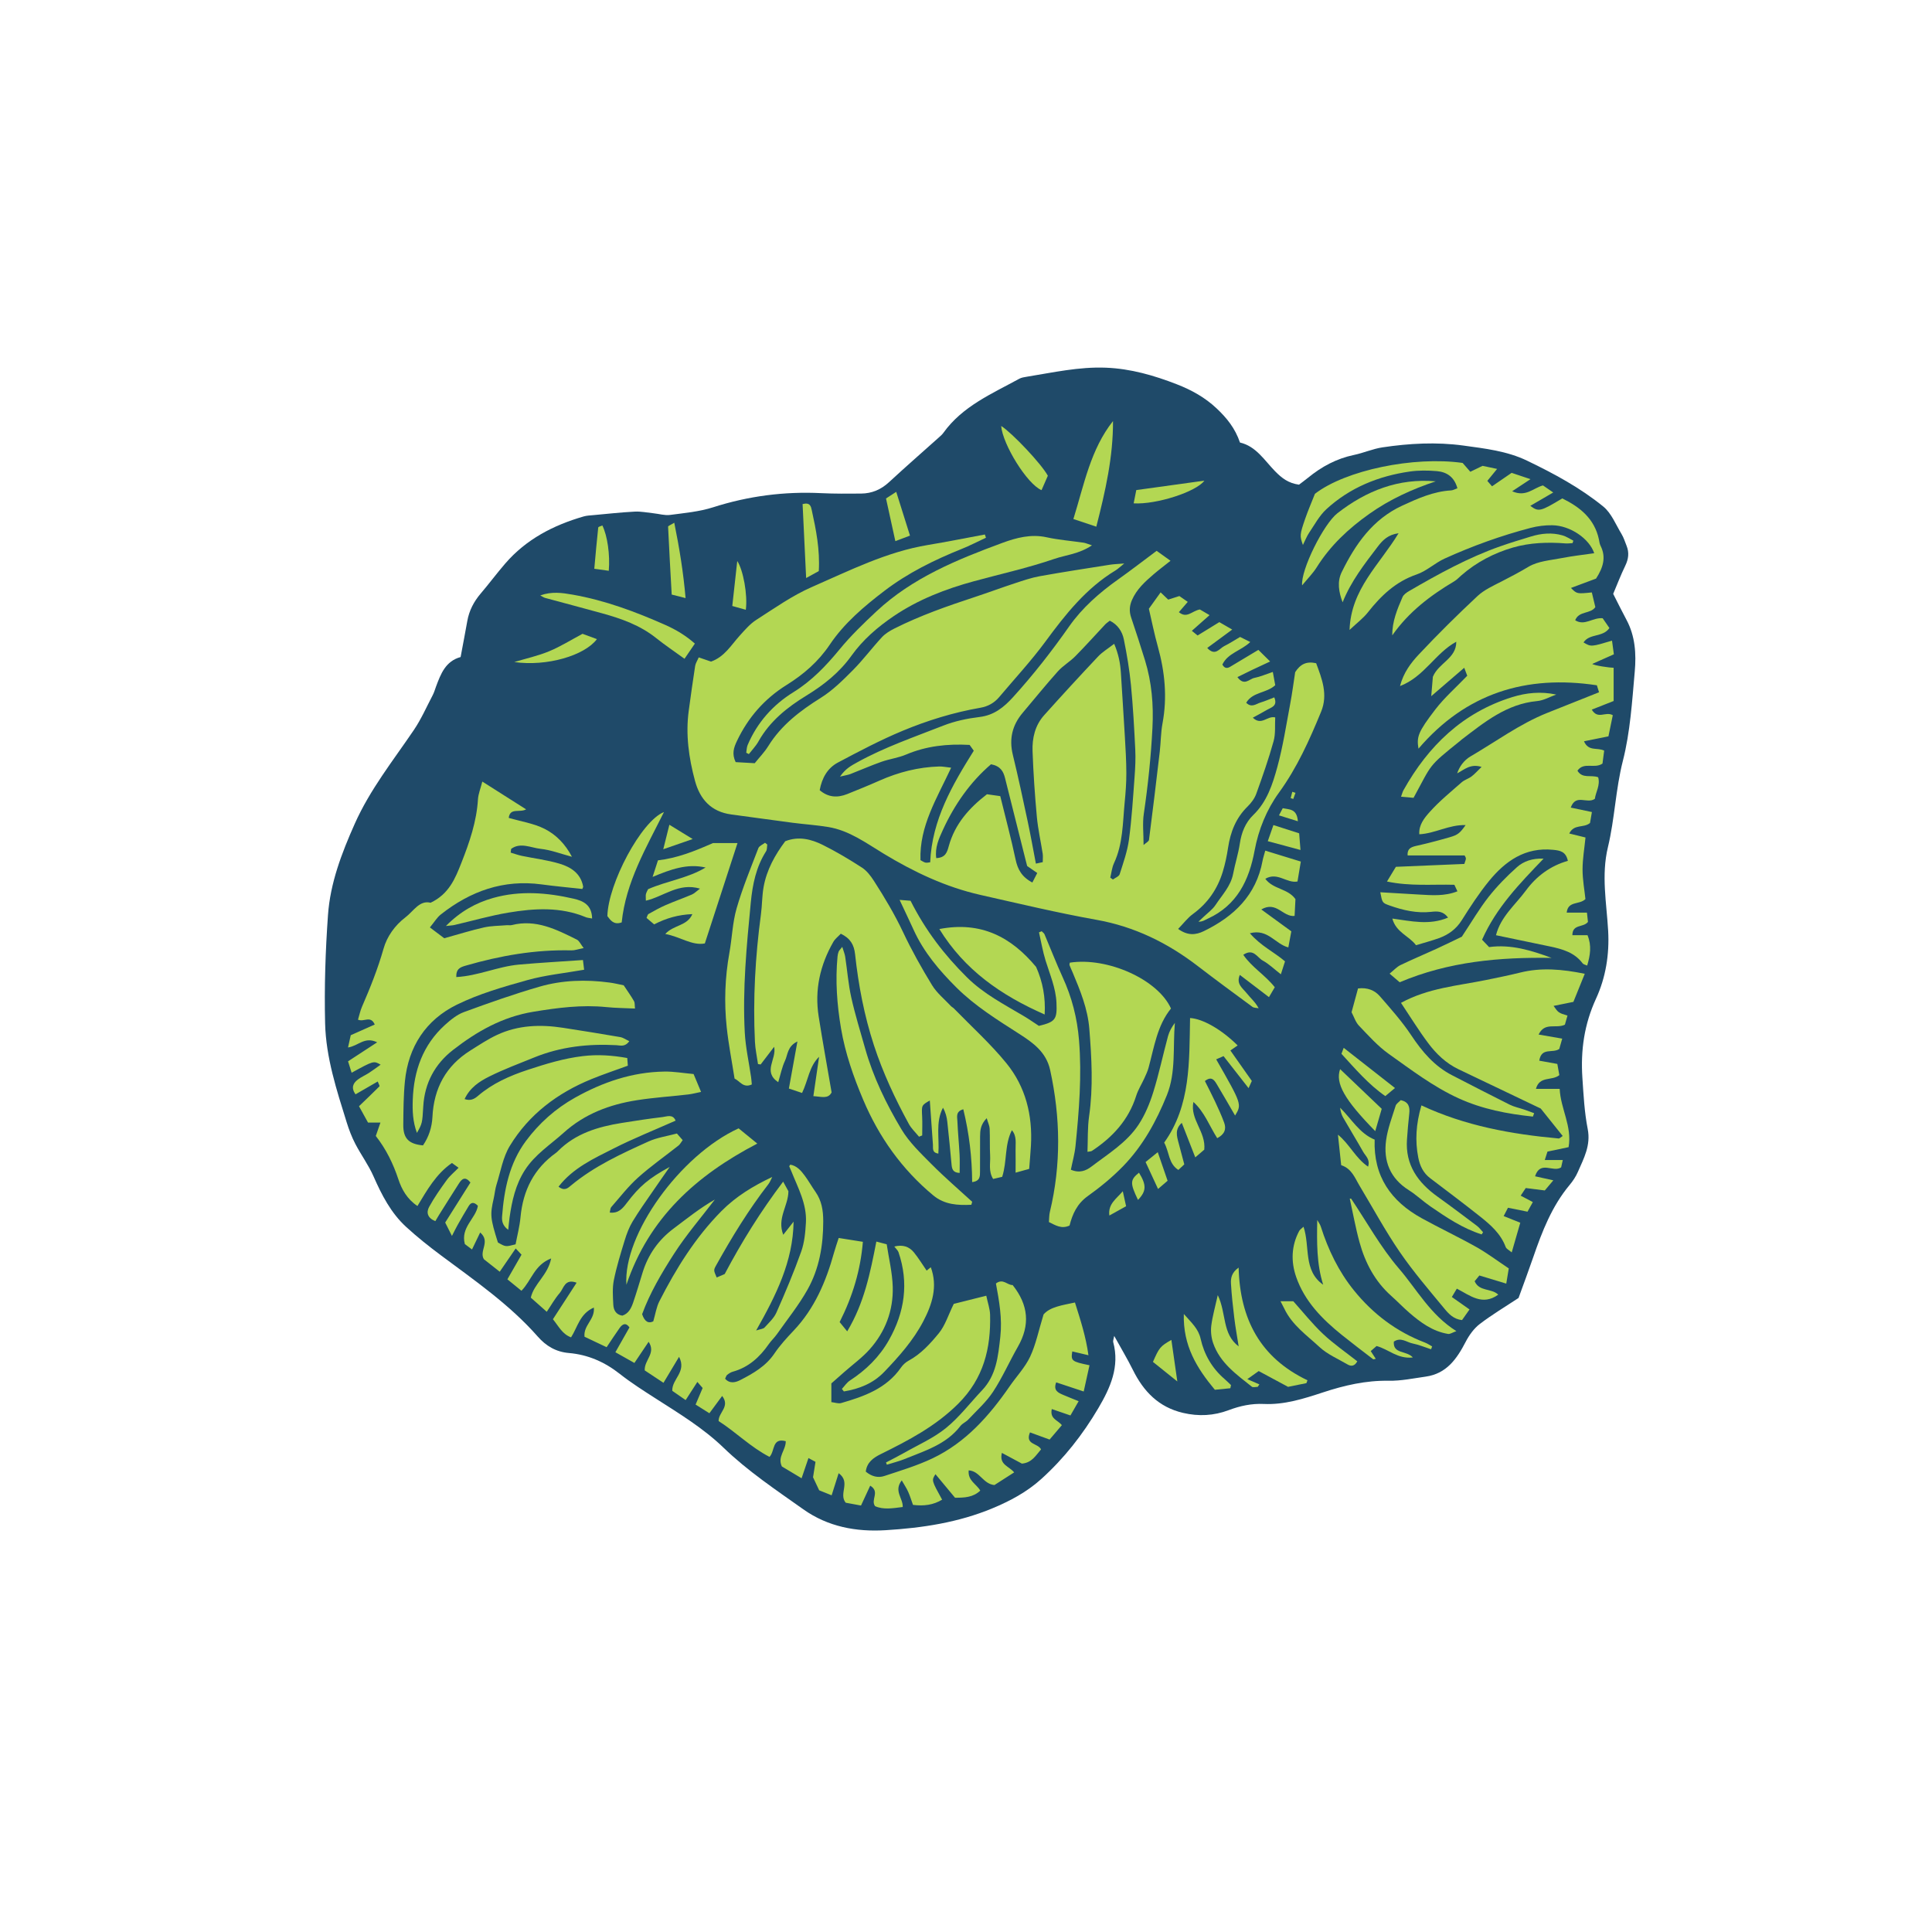 <svg version="1.1" id="svg" xmlns="http://www.w3.org/2000/svg" xmlns:xlink="http://www.w3.org/1999/xlink" x="0px" y="0px"
	 width="200px" height="200px" viewBox="0 0 200 200" enable-background="new 0 0 200 200" xml:space="preserve">
<path class="stroke" fill="#1f4a69"  d="M168.379,64.176c-0.44-0.822-0.852-1.659-1.382-2.698c0.38-0.896,0.772-1.927,1.251-2.915
	c0.335-0.691,0.419-1.354,0.136-2.061c-0.166-0.413-0.297-0.85-0.526-1.226c-0.593-0.976-1.044-2.152-1.887-2.839
	c-2.388-1.946-5.107-3.41-7.886-4.747c-2.084-1.003-4.348-1.257-6.594-1.566c-2.798-0.383-5.597-0.228-8.375,0.186
	c-1.004,0.149-1.964,0.581-2.965,0.789c-1.794,0.374-3.339,1.208-4.74,2.354c-0.34,0.277-0.696,0.533-0.941,0.72
	c-1.104-0.154-1.78-0.682-2.47-1.385c-1.105-1.128-1.968-2.593-3.639-2.978c-0.497-1.472-1.372-2.552-2.433-3.547
	c-1.199-1.126-2.582-1.888-4.082-2.473c-2.371-0.924-4.788-1.625-7.366-1.727c-2.79-0.11-5.482,0.501-8.202,0.938
	c-0.262,0.042-0.542,0.086-0.77,0.21c-2.84,1.556-5.875,2.838-7.854,5.602c-0.128,0.179-0.303,0.328-0.469,0.476
	c-1.718,1.539-3.457,3.054-5.148,4.62c-0.833,0.771-1.78,1.176-2.894,1.185c-1.375,0.011-2.754,0.024-4.127-0.043
	c-3.82-0.188-7.532,0.293-11.187,1.461c-1.429,0.457-2.967,0.596-4.467,0.793c-0.551,0.072-1.135-0.111-1.704-0.17
	c-0.648-0.067-1.301-0.206-1.945-0.173c-1.419,0.073-2.834,0.23-4.25,0.36c-0.352,0.032-0.713,0.045-1.049,0.142
	c-3.135,0.907-5.949,2.364-8.116,4.877c-0.872,1.01-1.669,2.084-2.535,3.1c-0.712,0.836-1.196,1.762-1.388,2.846
	c-0.208,1.173-0.436,2.344-0.693,3.73c-1.561,0.427-2.052,1.74-2.544,3.054c-0.109,0.292-0.192,0.599-0.335,0.873
	c-0.64,1.22-1.197,2.499-1.966,3.633c-2.146,3.167-4.537,6.157-6.115,9.703c-1.354,3.04-2.534,6.126-2.769,9.44
	c-0.265,3.728-0.389,7.48-0.298,11.215c0.085,3.53,1.191,6.905,2.237,10.26c0.236,0.758,0.524,1.512,0.889,2.216
	c0.592,1.14,1.368,2.19,1.883,3.359c0.852,1.937,1.806,3.794,3.375,5.235c1.148,1.053,2.374,2.029,3.624,2.96
	c3.501,2.609,7.101,5.092,10.014,8.405c0.839,0.954,1.863,1.579,3.22,1.694c1.947,0.165,3.686,0.919,5.244,2.146
	c1.188,0.935,2.472,1.753,3.747,2.569c2.44,1.561,4.921,3.069,7.018,5.092c2.517,2.43,5.412,4.358,8.247,6.369
	c2.559,1.815,5.476,2.351,8.518,2.166c3.793-0.23,7.545-0.796,11.084-2.274c1.807-0.754,3.523-1.664,5.014-3.006
	c2.378-2.143,4.318-4.619,5.932-7.357c1.236-2.099,2.227-4.285,1.538-6.835c-0.036-0.134,0.044-0.3,0.103-0.64
	c0.714,1.292,1.37,2.383,1.935,3.521c1.104,2.227,2.663,3.854,5.188,4.447c1.623,0.381,3.188,0.296,4.721-0.281
	c1.185-0.445,2.364-0.702,3.646-0.643c2.126,0.098,4.131-0.543,6.12-1.197c2.211-0.728,4.441-1.247,6.805-1.205
	c1.275,0.022,2.559-0.25,3.833-0.429c2.153-0.301,3.222-1.838,4.136-3.601c0.356-0.685,0.848-1.377,1.451-1.84
	c1.265-0.97,2.646-1.79,4.022-2.701c0.505-1.394,1.036-2.809,1.527-4.236c0.916-2.659,1.925-5.264,3.76-7.463
	c0.341-0.407,0.646-0.869,0.857-1.354c0.616-1.407,1.349-2.745,1.017-4.436c-0.342-1.739-0.433-3.533-0.552-5.307
	c-0.19-2.837,0.192-5.538,1.414-8.194c0.999-2.171,1.393-4.559,1.253-7.033c-0.163-2.872-0.726-5.729-0.023-8.646
	c0.706-2.931,0.792-5.97,1.547-8.933c0.764-2.995,0.955-6.15,1.231-9.25C169.391,67.706,169.281,65.86,168.379,64.176z"/>
<path fill-rule="evenodd" clip-rule="evenodd" fill="#b3d753" class="fill" d="M130.57,94.147c1.132,0.824,2.088,1.521,3.107,2.264
	c-0.104,0.562-0.204,1.105-0.309,1.664c-1.376-0.355-2.114-1.961-3.98-1.465c1.124,1.308,2.473,1.919,3.637,2.909
	c-0.116,0.363-0.245,0.765-0.43,1.34c-0.703-0.545-1.243-1.08-1.884-1.427c-0.562-0.304-0.951-1.304-2.007-0.592
	c0.897,1.309,2.251,2.08,3.261,3.357c-0.158,0.271-0.344,0.587-0.602,1.026c-1.046-0.798-1.988-1.517-3.017-2.301
	c-0.405,0.949,0.298,1.377,0.689,1.869c0.401,0.507,0.909,0.929,1.261,1.584c-0.219-0.046-0.484-0.028-0.648-0.148
	c-1.902-1.399-3.806-2.8-5.679-4.238c-3.123-2.397-6.534-4.069-10.462-4.771c-4.028-0.72-8.017-1.675-12.011-2.576
	c-3.593-0.811-6.88-2.37-10.017-4.269c-1.824-1.104-3.562-2.4-5.734-2.76c-1.225-0.203-2.469-0.282-3.701-0.442
	c-2.116-0.276-4.229-0.578-6.345-0.859c-2.077-0.277-3.24-1.568-3.755-3.484c-0.642-2.382-0.982-4.806-0.643-7.28
	c0.211-1.537,0.421-3.073,0.66-4.605c0.046-0.288,0.228-0.555,0.371-0.89c0.481,0.164,0.893,0.304,1.275,0.435
	c1.393-0.493,2.072-1.697,2.961-2.679c0.533-0.588,1.068-1.222,1.726-1.642c1.875-1.201,3.722-2.514,5.747-3.398
	c3.909-1.705,7.749-3.649,12.03-4.355c1.967-0.324,3.921-0.72,5.882-1.083c0.038,0.111,0.076,0.223,0.114,0.333
	c-0.844,0.393-1.673,0.824-2.534,1.17c-2.822,1.134-5.543,2.476-7.963,4.32c-2.118,1.616-4.178,3.354-5.678,5.589
	c-1.177,1.752-2.708,3.07-4.457,4.161c-2.301,1.434-3.994,3.374-5.15,5.81c-0.314,0.663-0.549,1.316-0.129,2.181
	c0.584,0.033,1.23,0.07,1.973,0.112c0.475-0.593,1.008-1.136,1.399-1.767c1.353-2.182,3.3-3.66,5.442-5.001
	c1.228-0.768,2.294-1.829,3.324-2.866c1.064-1.072,1.973-2.297,3-3.407c0.353-0.38,0.833-0.669,1.302-0.905
	c2.67-1.344,5.485-2.325,8.317-3.258c1.395-0.459,2.771-0.972,4.166-1.43c0.844-0.277,1.692-0.569,2.562-0.726
	c2.412-0.434,4.836-0.803,7.258-1.187c0.387-0.062,0.784-0.07,1.487-0.129c-0.454,0.363-0.659,0.568-0.899,0.714
	c-3.047,1.841-5.188,4.55-7.262,7.368c-1.475,2.005-3.182,3.842-4.789,5.75c-0.508,0.602-1.159,0.966-1.935,1.101
	c-2.778,0.483-5.468,1.309-8.056,2.386c-2.293,0.954-4.503,2.121-6.701,3.287c-1.065,0.564-1.654,1.576-1.889,2.861
	c0.878,0.754,1.834,0.81,2.853,0.402c1.114-0.446,2.228-0.899,3.324-1.386c1.977-0.877,4.032-1.405,6.196-1.468
	c0.344-0.01,0.69,0.068,1.235,0.126c-1.458,3.14-3.301,6.04-3.174,9.57c0.204,0.106,0.352,0.222,0.515,0.255
	c0.158,0.033,0.333-0.019,0.49-0.033c0.184-4.403,2.295-8.006,4.512-11.55c-0.188-0.264-0.313-0.439-0.43-0.601
	c-2.295-0.125-4.476,0.108-6.578,0.999c-0.811,0.343-1.717,0.455-2.552,0.75c-1.084,0.383-2.139,0.85-3.212,1.266
	c-0.238,0.092-0.499,0.126-1.076,0.267c0.566-0.824,1.16-1.133,1.743-1.457c2.851-1.586,5.935-2.637,8.954-3.825
	c1.188-0.467,2.483-0.737,3.755-0.891c1.504-0.181,2.515-1.012,3.463-2.055c2.101-2.312,4.013-4.763,5.808-7.322
	c1.358-1.936,3.145-3.498,5.083-4.873c1.3-0.923,2.562-1.9,3.971-2.95c0.376,0.27,0.821,0.589,1.437,1.03
	c-0.688,0.548-1.244,0.963-1.769,1.415c-0.878,0.756-1.729,1.526-2.214,2.63c-0.268,0.613-0.307,1.182-0.098,1.81
	c0.498,1.478,0.983,2.96,1.441,4.451c0.699,2.28,0.893,4.6,0.77,6.993c-0.153,2.988-0.461,5.948-0.897,8.904
	c-0.146,0.992-0.022,2.023-0.022,3.222c0.26-0.24,0.542-0.372,0.562-0.538c0.392-3.042,0.759-6.086,1.114-9.131
	c0.112-0.973,0.104-1.965,0.284-2.923c0.503-2.694,0.248-5.32-0.48-7.937c-0.369-1.319-0.636-2.666-0.932-3.931
	c0.465-0.648,0.818-1.141,1.217-1.696c0.315,0.302,0.527,0.504,0.785,0.751c0.359-0.115,0.725-0.231,1.154-0.369
	c0.253,0.175,0.534,0.37,0.871,0.603c-0.322,0.374-0.594,0.689-0.92,1.065c0.838,0.699,1.358-0.139,2.175-0.28
	c0.22,0.129,0.576,0.339,1.001,0.589c-0.668,0.591-1.219,1.078-1.834,1.622c0.269,0.218,0.428,0.347,0.596,0.483
	c0.767-0.471,1.48-0.91,2.248-1.383c0.411,0.237,0.783,0.453,1.335,0.771c-0.923,0.681-1.722,1.269-2.585,1.904
	c0.825,0.894,1.26,0.055,1.757-0.192c0.554-0.275,1.074-0.616,1.644-0.948c0.345,0.171,0.649,0.323,1.053,0.524
	c-0.948,0.91-2.333,1.145-2.891,2.342c0.349,0.571,0.691,0.295,1.032,0.089c0.868-0.521,1.737-1.042,2.698-1.617
	c0.42,0.414,0.738,0.729,1.216,1.201c-0.755,0.353-1.305,0.605-1.851,0.866c-0.492,0.235-0.979,0.48-1.534,0.752
	c0.71,0.972,1.234,0.185,1.749,0.084c0.598-0.117,1.17-0.37,1.916-0.618c0.098,0.538,0.18,0.986,0.25,1.374
	c-0.931,0.845-2.33,0.68-3.006,1.814c0.563,0.563,1.035,0.109,1.496-0.028c0.461-0.137,0.904-0.335,1.41-0.528
	c0.381,0.914-0.317,1.032-0.76,1.295c-0.441,0.262-0.897,0.499-1.461,0.809c0.908,0.871,1.495-0.235,2.318-0.029
	c-0.046,0.808,0.051,1.679-0.168,2.462c-0.512,1.841-1.146,3.651-1.796,5.45c-0.175,0.485-0.524,0.947-0.897,1.313
	c-1.209,1.182-1.773,2.635-2.02,4.268c-0.125,0.834-0.301,1.67-0.546,2.477c-0.546,1.791-1.556,3.261-3.091,4.38
	c-0.551,0.401-0.976,0.974-1.532,1.545c0.987,0.716,1.823,0.634,2.649,0.234c3.119-1.515,5.432-3.713,6.091-7.29
	c0.055-0.298,0.155-0.587,0.279-1.048c1.245,0.383,2.411,0.741,3.681,1.131c-0.124,0.743-0.23,1.385-0.344,2.064
	c-1.123,0.214-2.063-1.022-3.333-0.279c0.835,1.112,2.323,0.981,3.122,2.104c-0.024,0.483-0.055,1.095-0.088,1.739
	C132.806,94.955,132.142,93.233,130.57,94.147z M115.34,66.646c0.45,1.072,0.631,2.01,0.692,2.982
	c0.135,2.178,0.281,4.356,0.408,6.535c0.074,1.284,0.155,2.57,0.159,3.856c0.003,1.022-0.075,2.047-0.175,3.066
	c-0.205,2.117-0.17,4.275-1.105,6.273c-0.213,0.457-0.26,0.994-0.383,1.493c0.091,0.065,0.183,0.131,0.273,0.197
	c0.24-0.181,0.625-0.316,0.699-0.55c0.375-1.183,0.801-2.374,0.964-3.594c0.289-2.16,0.419-4.342,0.581-6.517
	c0.07-0.93,0.115-1.869,0.069-2.798c-0.11-2.222-0.229-4.445-0.445-6.658c-0.153-1.587-0.419-3.168-0.735-4.732
	c-0.166-0.825-0.633-1.538-1.457-1.946c-0.205,0.166-0.356,0.261-0.475,0.387c-1.032,1.099-2.036,2.224-3.095,3.295
	c-0.56,0.566-1.279,0.979-1.808,1.568c-1.248,1.392-2.421,2.851-3.63,4.277c-1.085,1.279-1.433,2.704-1.03,4.356
	c0.557,2.288,1.048,4.592,1.539,6.895c0.305,1.426,0.558,2.863,0.849,4.372c0.241-0.052,0.473-0.103,0.71-0.154
	c0-0.35,0.033-0.617-0.006-0.874c-0.197-1.272-0.487-2.535-0.605-3.814c-0.207-2.259-0.363-4.526-0.444-6.793
	c-0.049-1.35,0.254-2.673,1.19-3.718c1.838-2.053,3.704-4.081,5.593-6.087C114.116,67.492,114.693,67.149,115.34,66.646z
	 M103.547,82.415c0.552,2.25,1.128,4.394,1.587,6.562c0.219,1.028,0.64,1.804,1.736,2.381c0.182-0.353,0.337-0.654,0.507-0.985
	c-0.446-0.308-0.76-0.524-1.045-0.722c-0.061-0.234-0.106-0.405-0.149-0.577c-0.715-2.842-1.432-5.684-2.141-8.527
	c-0.172-0.69-0.473-1.245-1.451-1.431c-2.142,1.83-3.781,4.173-4.988,6.806c-0.395,0.859-0.839,1.818-0.682,2.91
	c0.98-0.045,1.127-0.634,1.299-1.253c0.634-2.29,2.118-3.948,3.949-5.358C102.623,82.284,103.015,82.339,103.547,82.415z"/>
<path fill-rule="evenodd" clip-rule="evenodd" fill="#b3d753" class="fill" d="M86.062,143.209c0,0.733,0,1.259,0,1.938
	c0.374,0.042,0.728,0.18,1.017,0.096c2.376-0.687,4.684-1.5,6.19-3.671c0.196-0.284,0.48-0.548,0.784-0.712
	c1.283-0.693,2.249-1.765,3.138-2.849c0.652-0.797,0.97-1.869,1.543-3.035c0.919-0.23,2.062-0.518,3.365-0.845
	c0.16,0.764,0.377,1.359,0.394,1.958c0.091,3.49-0.665,6.6-3.296,9.223c-2.342,2.334-5.141,3.795-8.017,5.214
	c-0.786,0.388-1.441,0.859-1.556,1.815c0.605,0.508,1.271,0.669,1.921,0.454c1.686-0.559,3.404-1.073,5.001-1.834
	c3.424-1.634,5.859-4.392,7.978-7.459c0.706-1.023,1.597-1.955,2.116-3.062c0.596-1.269,0.873-2.687,1.389-4.371
	c0.68-0.787,1.939-0.954,3.25-1.235c0.578,1.836,1.134,3.537,1.396,5.459c-0.67-0.158-1.17-0.276-1.674-0.395
	c-0.154,0.981-0.068,1.051,1.783,1.432c-0.188,0.849-0.373,1.695-0.599,2.716c-1.013-0.336-1.905-0.632-2.849-0.945
	c-0.33,0.862,0.229,1.083,0.759,1.311c0.481,0.206,0.969,0.396,1.565,0.638c-0.303,0.526-0.559,0.972-0.849,1.477
	c-0.681-0.233-1.271-0.437-1.93-0.663c-0.22,1.023,0.604,1.126,1.044,1.664c-0.402,0.473-0.822,0.966-1.271,1.494
	c-0.709-0.259-1.358-0.496-2.031-0.741c-0.538,1.296,0.831,1.097,1.145,1.759c-0.536,0.611-0.938,1.385-1.982,1.472
	c-0.626-0.335-1.301-0.697-2.073-1.111c-0.3,1.238,0.716,1.352,1.273,2.019c-0.731,0.469-1.443,0.926-2.044,1.312
	c-1.185-0.114-1.525-1.465-2.665-1.518c-0.098,1.079,0.788,1.382,1.2,2.093c-0.736,0.699-1.629,0.741-2.614,0.737
	c-0.663-0.798-1.333-1.604-2.024-2.436c-0.413,0.638-0.413,0.638,0.688,2.637c-0.908,0.549-1.875,0.68-3.015,0.539
	c-0.165-0.454-0.304-0.916-0.499-1.354c-0.162-0.365-0.39-0.701-0.664-1.181c-0.862,1.103,0.149,1.849,0.1,2.756
	c-1.01,0.124-1.988,0.305-2.863-0.088c-0.492-0.677,0.554-1.474-0.502-2.121c-0.316,0.682-0.601,1.295-0.953,2.057
	c-0.529-0.098-1.113-0.206-1.584-0.293c-0.763-0.939,0.567-2.115-0.731-3.056c-0.261,0.822-0.478,1.504-0.726,2.29
	c-0.436-0.175-0.868-0.348-1.289-0.518c-0.22-0.465-0.422-0.896-0.636-1.349c0.081-0.506,0.164-1.029,0.255-1.597
	c-0.221-0.119-0.398-0.215-0.728-0.393c-0.237,0.698-0.444,1.307-0.712,2.093c-0.729-0.436-1.426-0.854-2.042-1.223
	c-0.483-1.006,0.42-1.682,0.401-2.615c-1.447-0.39-1.103,1.04-1.68,1.624c-1.945-1-3.479-2.565-5.27-3.71
	c-0.018-0.898,1.221-1.493,0.369-2.598c-0.468,0.634-0.872,1.182-1.322,1.791c-0.498-0.312-0.94-0.591-1.429-0.898
	c0.235-0.555,0.44-1.033,0.73-1.716c-0.128-0.147-0.287-0.331-0.546-0.629c-0.5,0.775-0.826,1.281-1.213,1.882
	c-0.521-0.36-0.982-0.68-1.385-0.96c-0.046-1.236,1.517-1.948,0.703-3.52c-0.578,0.963-1.055,1.757-1.613,2.691
	c-0.728-0.481-1.373-0.909-1.942-1.286c-0.058-1.086,1.193-1.763,0.405-2.962c-0.473,0.704-0.945,1.407-1.473,2.192
	c-0.68-0.383-1.281-0.723-1.969-1.11c0.522-0.921,0.979-1.726,1.457-2.57c-0.366-0.523-0.712-0.373-1.019,0.061
	c-0.435,0.614-0.844,1.245-1.345,1.989c-0.82-0.388-1.596-0.756-2.29-1.086c-0.12-1.206,1.095-1.77,0.967-3.018
	c-1.456,0.639-1.673,2.015-2.358,3.084c-0.905-0.333-1.264-1.118-1.877-1.877c0.797-1.229,1.602-2.469,2.451-3.779
	c-1.232-0.463-1.332,0.593-1.75,1.069c-0.492,0.561-0.86,1.231-1.34,1.939c-0.588-0.521-1.105-0.98-1.65-1.463
	c0.322-1.449,1.763-2.309,2.106-4.06c-1.753,0.683-2.021,2.27-3.076,3.349c-0.448-0.365-0.907-0.739-1.455-1.186
	c0.503-0.878,0.962-1.677,1.463-2.552c-0.152-0.163-0.317-0.338-0.604-0.644c-0.582,0.849-1.098,1.601-1.652,2.41
	c-0.598-0.472-1.149-0.908-1.64-1.294c-0.528-0.865,0.722-1.818-0.384-2.768c-0.302,0.627-0.553,1.149-0.846,1.758
	c-0.333-0.25-0.601-0.452-0.741-0.558c-0.466-1.737,1.136-2.638,1.35-3.96c-0.43-0.449-0.726-0.349-0.953,0.022
	c-0.396,0.646-0.772,1.304-1.146,1.962c-0.171,0.299-0.318,0.611-0.587,1.134c-0.274-0.543-0.458-0.908-0.699-1.386
	c0.875-1.386,1.744-2.766,2.614-4.147c-0.548-0.677-0.892-0.368-1.188,0.094c-0.698,1.087-1.383,2.183-2.071,3.276
	c-0.115,0.183-0.222,0.372-0.375,0.63c-0.787-0.308-0.971-0.878-0.638-1.483c0.53-0.963,1.167-1.872,1.813-2.763
	c0.326-0.449,0.773-0.811,1.23-1.279c-0.322-0.232-0.488-0.352-0.687-0.494c-1.655,1.142-2.579,2.819-3.571,4.454
	c-1.08-0.723-1.631-1.735-1.972-2.762c-0.542-1.63-1.272-3.129-2.34-4.488c0.153-0.438,0.292-0.839,0.482-1.388
	c-0.475,0-0.832,0-1.286,0c-0.302-0.546-0.619-1.122-0.934-1.692c0.756-0.727,1.447-1.386,2.122-2.062
	c0.036-0.037-0.08-0.227-0.183-0.497c-0.78,0.45-1.52,0.877-2.301,1.328c-0.471-0.669-0.266-1.151,0.249-1.536
	c0.354-0.265,0.772-0.443,1.147-0.685c0.391-0.252,0.762-0.534,1.206-0.848c-0.721-0.417-0.721-0.417-3.003,0.834
	c-0.116-0.37-0.225-0.716-0.37-1.183c0.983-0.643,1.907-1.246,3.014-1.968c-1.307-0.635-1.956,0.386-3.017,0.534
	c0.112-0.5,0.208-0.93,0.283-1.27c0.914-0.407,1.701-0.757,2.483-1.104c-0.435-0.984-1.106-0.227-1.734-0.503
	c0.139-0.457,0.232-0.922,0.417-1.347c0.853-1.962,1.641-3.935,2.229-6.006c0.356-1.257,1.168-2.404,2.26-3.237
	c0.859-0.656,1.462-1.803,2.61-1.515c1.905-0.907,2.547-2.501,3.192-4.142c0.838-2.126,1.571-4.259,1.712-6.565
	c0.034-0.553,0.262-1.094,0.451-1.837c1.569,0.996,2.975,1.888,4.533,2.877c-0.671,0.376-1.667-0.208-1.799,0.883
	c1.257,0.367,2.587,0.565,3.727,1.142c1.171,0.593,2.135,1.576,2.816,2.884c-1.145-0.304-2.176-0.708-3.237-0.821
	c-0.998-0.106-2.092-0.709-3.058,0.004c-0.016,0.129-0.031,0.258-0.046,0.387c0.382,0.112,0.758,0.251,1.146,0.333
	c1.305,0.272,2.642,0.43,3.912,0.811c1.163,0.348,2.193,0.995,2.442,2.362c0.013,0.071-0.048,0.154-0.084,0.257
	c-1.398-0.155-2.806-0.282-4.205-0.472c-3.956-0.536-7.382,0.694-10.445,3.111c-0.397,0.314-0.67,0.787-1.129,1.341
	c0.594,0.449,1.061,0.801,1.485,1.121c1.459-0.404,2.771-0.817,4.107-1.119c0.763-0.172,1.567-0.164,2.353-0.231
	c0.178-0.015,0.365,0.029,0.532-0.013c2.499-0.634,4.618,0.453,6.735,1.503c0.254,0.127,0.396,0.481,0.706,0.878
	c-0.583,0.114-0.924,0.245-1.262,0.236c-3.734-0.089-7.36,0.542-10.933,1.577c-0.551,0.16-1.018,0.311-0.992,1.185
	c2.25-0.115,4.304-1.093,6.486-1.289c2.168-0.194,4.343-0.313,6.627-0.472c0.053,0.438,0.092,0.751,0.122,1.004
	c-2.043,0.36-4.009,0.551-5.88,1.075c-2.479,0.693-5,1.416-7.297,2.543c-3.194,1.568-5.019,4.335-5.375,7.93
	c-0.147,1.49-0.154,2.996-0.168,4.495c-0.014,1.416,0.559,2.003,2.039,2.141c0.596-0.863,0.926-1.875,0.978-2.933
	c0.146-2.979,1.391-5.301,3.931-6.892c0.904-0.566,1.8-1.167,2.764-1.616c2.174-1.013,4.48-1.093,6.813-0.734
	c1.981,0.305,3.96,0.624,5.935,0.964c0.299,0.051,0.573,0.254,0.935,0.422c-0.444,0.63-0.922,0.438-1.324,0.416
	c-2.925-0.161-5.775,0.156-8.507,1.265c-1.565,0.636-3.156,1.227-4.666,1.979c-1.008,0.503-1.998,1.145-2.552,2.336
	c0.607,0.206,1,0,1.381-0.328c1.514-1.301,3.287-2.084,5.171-2.704c1.868-0.614,3.719-1.184,5.692-1.418
	c1.538-0.183,3.011-0.084,4.595,0.198c0.02,0.262,0.037,0.506,0.06,0.796c-1.285,0.471-2.547,0.888-3.774,1.391
	c-3.516,1.44-6.46,3.648-8.442,6.908c-0.717,1.18-0.953,2.657-1.378,4.008c-0.146,0.463-0.184,0.959-0.292,1.436
	c-0.385,1.695-0.356,2.033,0.435,4.556c0.798,0.461,0.798,0.461,1.83,0.193c0.167-0.894,0.42-1.842,0.51-2.805
	c0.256-2.772,1.388-5.033,3.679-6.67c0.071-0.051,0.137-0.115,0.199-0.178c1.816-1.825,4.138-2.517,6.583-2.911
	c1.408-0.227,2.818-0.442,4.233-0.61c0.466-0.056,1.075-0.337,1.362,0.369c-2.173,0.966-4.345,1.831-6.42,2.883
	c-2.055,1.042-4.203,2.015-5.698,3.953c0.63,0.494,0.978,0.137,1.306-0.137c2.396-1.991,5.199-3.271,7.998-4.54
	c0.917-0.415,1.958-0.558,2.949-0.827c0.239,0.274,0.402,0.462,0.597,0.684c-0.167,0.222-0.267,0.43-0.429,0.559
	c-1.398,1.107-2.868,2.133-4.193,3.321c-1.02,0.914-1.867,2.021-2.775,3.056c-0.096,0.11-0.09,0.312-0.153,0.562
	c0.927,0.111,1.354-0.453,1.782-1.014c1.31-1.719,2.248-2.521,4.425-3.708c-0.651,0.936-1.175,1.677-1.687,2.428
	c-0.729,1.067-1.487,2.117-2.154,3.222c-0.361,0.6-0.615,1.281-0.821,1.955c-0.417,1.36-0.84,2.725-1.12,4.116
	c-0.164,0.814-0.1,1.686-0.057,2.527c0.027,0.549,0.259,1.043,0.936,1.147c0.662-0.218,0.927-0.791,1.129-1.382
	c0.344-1.011,0.646-2.037,0.961-3.059c0.577-1.875,1.642-3.396,3.219-4.577c1.385-1.038,2.732-2.125,4.271-3.002
	c-1.424,1.868-2.971,3.657-4.236,5.626c-1.291,2.006-2.512,4.087-3.296,6.243c0.271,0.81,0.681,0.979,1.154,0.741
	c0.227-0.77,0.324-1.476,0.63-2.076c1.727-3.386,3.717-6.593,6.412-9.324c1.506-1.525,3.295-2.614,5.271-3.545
	c-0.129,0.249-0.224,0.524-0.393,0.742c-2.049,2.649-3.791,5.494-5.416,8.414c-0.277,0.498-0.254,0.511,0.062,1.248
	c0.309-0.132,0.616-0.265,0.826-0.355c1.781-3.36,3.717-6.476,6.053-9.566c0.279,0.508,0.442,0.804,0.545,0.991
	c-0.012,1.532-1.203,2.797-0.533,4.509c0.444-0.565,0.757-0.962,1.069-1.36c-0.057,4.11-1.806,7.611-3.876,11.267
	c0.453-0.15,0.735-0.159,0.867-0.304c0.449-0.491,0.977-0.972,1.236-1.562c0.916-2.068,1.798-4.157,2.557-6.287
	c0.338-0.943,0.435-1.997,0.492-3.01c0.11-1.936-0.826-3.608-1.515-5.337c-0.065-0.164-0.145-0.322-0.208-0.487
	c-0.01-0.023,0.038-0.069,0.106-0.182c0.684,0.123,1.113,0.623,1.499,1.147c0.396,0.537,0.726,1.124,1.108,1.671
	c0.643,0.917,0.802,1.924,0.803,3.032c0.003,2.501-0.407,4.917-1.628,7.09c-0.909,1.618-2.09,3.084-3.163,4.609
	c-0.255,0.362-0.592,0.667-0.845,1.03c-0.94,1.355-2.101,2.411-3.735,2.86c-0.207,0.057-0.403,0.191-0.576,0.326
	c-0.093,0.073-0.124,0.225-0.21,0.396c0.482,0.558,1.101,0.382,1.569,0.141c1.343-0.69,2.647-1.433,3.537-2.752
	c0.569-0.845,1.271-1.61,1.974-2.352c2.182-2.297,3.365-5.1,4.196-8.091c0.128-0.464,0.291-0.918,0.481-1.514
	c0.829,0.131,1.6,0.254,2.504,0.397c-0.246,2.944-1.054,5.632-2.406,8.308c0.242,0.297,0.493,0.606,0.783,0.961
	c1.768-2.942,2.389-6.072,3.018-9.294c0.34,0.089,0.621,0.163,1.072,0.281c0.217,1.453,0.583,2.93,0.625,4.417
	c0.066,2.442-0.771,4.652-2.408,6.478c-0.764,0.852-1.712,1.538-2.577,2.299C86.975,142.408,86.51,142.815,86.062,143.209z"/>
<path fill-rule="evenodd" clip-rule="evenodd" fill="#b3d753" class="fill" d="M154.864,96.813c0.488-1.925,2.004-3.141,3.096-4.626
	c1.097-1.491,2.548-2.565,4.345-3.071c-0.206-0.972-0.805-1.071-1.524-1.144c-2.9-0.292-4.955,1.168-6.651,3.246
	c-1.037,1.27-1.937,2.661-2.813,4.05c-0.583,0.926-1.385,1.498-2.369,1.852c-0.752,0.272-1.529,0.474-2.364,0.728
	c-0.695-0.952-2.065-1.315-2.45-2.759c1.949,0.263,3.824,0.723,5.77-0.1c-0.521-0.693-1.115-0.666-1.738-0.596
	c-1.498,0.168-2.928-0.163-4.324-0.659c-0.758-0.27-0.75-0.291-0.953-1.367c1.351,0.08,2.668,0.163,3.985,0.234
	c1.319,0.072,2.646,0.201,3.999-0.333c-0.138-0.293-0.227-0.481-0.316-0.675c-2.283-0.063-4.544,0.172-6.977-0.338
	c0.417-0.688,0.726-1.198,0.922-1.522c2.533-0.107,4.833-0.204,7.085-0.298c0.097-0.323,0.17-0.449,0.162-0.57
	c-0.007-0.118-0.097-0.231-0.135-0.311c-1.982,0-3.923,0-5.898,0c-0.047-0.653,0.299-0.854,0.851-0.979
	c1.174-0.262,2.34-0.568,3.495-0.901c0.869-0.25,1.073-0.434,1.659-1.262c-1.734-0.049-3.145,0.868-4.794,0.952
	c-0.071-0.972,0.536-1.702,1.065-2.296c1-1.123,2.184-2.083,3.318-3.082c0.294-0.258,0.711-0.373,1.027-0.611
	c0.33-0.25,0.607-0.571,1.035-0.984c-1.15-0.363-1.783,0.282-2.525,0.666c0.221-0.664,0.668-1.342,1.411-1.774
	c2.613-1.521,5.06-3.34,7.892-4.476c1.766-0.708,3.533-1.409,5.383-2.145c-0.073-0.235-0.146-0.472-0.225-0.722
	c-7.315-1.106-13.555,0.816-18.467,6.562c-0.196-1.223-0.066-1.701,1.752-4.068c0.938-1.222,2.122-2.256,3.297-3.482
	c-0.039-0.106-0.141-0.373-0.312-0.824c-1.137,0.978-2.166,1.864-3.416,2.939c0.074-0.872,0.126-1.5,0.168-2.004
	c0.592-1.446,2.436-1.886,2.424-3.632c-2.17,1.175-3.316,3.632-5.826,4.591c0.363-1.398,1.131-2.403,1.959-3.285
	c1.949-2.077,3.977-4.084,6.059-6.029c0.697-0.652,1.631-1.072,2.498-1.516c0.943-0.483,1.873-0.974,2.786-1.521
	c0.979-0.586,2.274-0.671,3.445-0.9c1.11-0.218,2.24-0.339,3.358-0.502c-0.507-1.508-2.476-2.868-4.343-2.896
	c-0.743-0.011-1.513,0.084-2.233,0.272c-3.058,0.8-6.026,1.871-8.902,3.175c-1.009,0.457-1.865,1.291-2.898,1.645
	c-2.17,0.742-3.691,2.196-5.058,3.932c-0.484,0.615-1.135,1.097-1.893,1.813c0.144-4.24,3.112-6.761,5.074-10.009
	c-1.087,0.15-1.636,0.707-2.146,1.374c-1.377,1.804-2.775,3.591-3.646,5.775c-0.395-1.049-0.588-2.117-0.093-3.126
	c1.414-2.888,3.212-5.472,6.251-6.875c1.613-0.745,3.247-1.478,5.07-1.583c0.205-0.012,0.404-0.132,0.654-0.219
	c-0.309-1.156-1.087-1.689-2.128-1.777c-0.928-0.079-1.884-0.089-2.802,0.043c-3.242,0.467-6.197,1.663-8.63,3.896
	c-0.733,0.673-1.227,1.613-1.796,2.454c-0.239,0.354-0.394,0.766-0.636,1.253c-0.334-0.944-0.337-1.064,0.235-2.718
	c0.305-0.881,0.679-1.739,1.009-2.579c3.157-2.441,10.221-3.914,15.289-3.196c0.243,0.279,0.496,0.57,0.797,0.915
	c0.427-0.208,0.815-0.396,1.265-0.614c0.423,0.089,0.896,0.189,1.507,0.318c-0.358,0.439-0.654,0.801-1.012,1.238
	c0.146,0.168,0.298,0.345,0.487,0.562c0.682-0.467,1.301-0.892,2.029-1.393c0.545,0.183,1.163,0.39,1.952,0.654
	c-0.66,0.436-1.167,0.771-1.896,1.251c1.426,0.639,2.176-0.331,3.188-0.604c0.261,0.179,0.578,0.398,1.062,0.732
	c-0.873,0.509-1.606,0.936-2.374,1.382c0.863,0.641,1.042,0.597,3.311-0.769c1.804,0.887,3.328,2.072,3.793,4.247
	c0.046,0.218,0.067,0.453,0.166,0.647c0.596,1.18,0.287,2.247-0.463,3.407c-0.761,0.284-1.644,0.613-2.598,0.969
	c0.619,0.62,0.619,0.62,2.161,0.463c0.12,0.5,0.242,1.008,0.364,1.521c-0.505,0.735-1.695,0.365-2.086,1.36
	c0.983,0.623,1.795-0.303,2.843-0.209c0.202,0.293,0.465,0.674,0.7,1.015c-0.689,0.99-2.057,0.536-2.681,1.491
	c0.784,0.462,0.784,0.462,2.95-0.186c0.064,0.472,0.125,0.921,0.192,1.414c-0.774,0.344-1.472,0.654-2.237,0.995
	c0.197,0.169,1.84,0.401,2.213,0.4c0,1.137,0,2.275,0,3.438c-0.771,0.305-1.479,0.584-2.262,0.893
	c0.628,1.072,1.431,0.144,2.174,0.577c-0.139,0.678-0.294,1.429-0.451,2.19c-0.86,0.173-1.649,0.333-2.531,0.51
	c0.477,1.087,1.357,0.608,2.09,0.967c-0.057,0.44-0.122,0.938-0.174,1.341c-0.845,0.58-1.92-0.215-2.593,0.736
	c0.52,0.868,1.405,0.397,2.146,0.682c0.237,0.832-0.265,1.559-0.342,2.229c-0.816,0.583-1.959-0.57-2.497,0.91
	c0.731,0.154,1.397,0.294,2.189,0.46c-0.069,0.398-0.14,0.81-0.194,1.131c-0.658,0.558-1.649,0.073-2.15,1.091
	c0.578,0.142,1.099,0.27,1.682,0.413c-0.111,1.123-0.303,2.214-0.305,3.306c0,1.052,0.196,2.105,0.298,3.069
	c-0.622,0.621-1.806,0.159-1.94,1.401c0.701,0,1.353,0,2.096,0c0.045,0.404,0.081,0.731,0.105,0.965
	c-0.48,0.613-1.611,0.192-1.613,1.375c0.536,0,1.037,0,1.568,0c0.442,1.088,0.282,2.064-0.035,3.142
	c-0.195-0.089-0.387-0.115-0.467-0.224c-0.84-1.124-2.076-1.474-3.351-1.745C158.667,97.599,156.844,97.225,154.864,96.813z"/>
<path fill-rule="evenodd" clip-rule="evenodd" fill="#b3d753" class="fill" d="M95.136,117.672c-0.355-0.438-0.786-0.835-1.053-1.322
	c-1.429-2.618-2.688-5.309-3.618-8.157c-1-3.065-1.599-6.208-1.945-9.396c-0.109-1.018-0.497-1.658-1.479-2.14
	c-0.259,0.278-0.589,0.522-0.776,0.848c-1.37,2.395-1.949,4.964-1.518,7.708c0.408,2.593,0.879,5.175,1.341,7.871
	c-0.358,0.707-1.04,0.441-1.888,0.388c0.204-1.405,0.398-2.74,0.593-4.075c-1.036,1.006-1.12,2.411-1.763,3.745
	c-0.454-0.152-0.883-0.295-1.364-0.456c0.294-1.62,0.567-3.132,0.883-4.874c-1.056,0.512-0.99,1.375-1.285,1.996
	c-0.313,0.662-0.454,1.407-0.702,2.221c-1.641-1.112-0.145-2.361-0.422-3.666c-0.532,0.697-0.963,1.263-1.395,1.828
	c-0.092-0.013-0.184-0.025-0.276-0.038c-0.11-0.77-0.281-1.537-0.318-2.311c-0.214-4.419,0.035-8.819,0.623-13.203
	c0.124-0.925,0.108-1.871,0.269-2.787c0.313-1.792,1.177-3.344,2.246-4.769c1.387-0.545,2.689-0.214,3.898,0.389
	c1.391,0.694,2.734,1.494,4.039,2.339c0.502,0.326,0.91,0.861,1.242,1.377c1.103,1.713,2.144,3.457,3.019,5.31
	c0.89,1.885,1.914,3.714,3.003,5.493c0.497,0.812,1.286,1.446,1.948,2.156c0.091,0.097,0.221,0.155,0.312,0.25
	c1.829,1.882,3.794,3.653,5.444,5.681c1.98,2.435,2.709,5.375,2.528,8.519c-0.046,0.79-0.118,1.578-0.182,2.405
	c-0.442,0.124-0.815,0.228-1.407,0.392c0-0.858,0.014-1.589-0.002-2.319c-0.018-0.702,0.153-1.446-0.38-2.077
	c-0.778,1.514-0.485,3.205-1.006,4.827c-0.275,0.065-0.598,0.14-0.938,0.22c-0.502-0.811-0.266-1.629-0.309-2.401
	c-0.053-0.932-0.007-1.869-0.049-2.802c-0.013-0.306-0.164-0.606-0.304-1.089c-0.65,0.667-0.681,1.282-0.688,1.893
	c-0.013,1.203,0.008,2.407-0.006,3.611c-0.007,0.471,0.044,1.008-0.814,1.113c-0.015-2.562-0.308-5.042-0.917-7.539
	c-0.813,0.231-0.628,0.801-0.611,1.229c0.047,1.158,0.165,2.312,0.227,3.47c0.032,0.614,0.006,1.232,0.006,1.891
	c-0.717-0.027-0.798-0.427-0.84-0.897c-0.134-1.461-0.275-2.922-0.436-4.38c-0.055-0.498-0.17-0.988-0.451-1.472
	c-0.794,1.521-0.348,3.155-0.478,4.747c-0.683-0.102-0.532-0.564-0.56-0.924c-0.109-1.493-0.213-2.985-0.324-4.573
	c-0.866,0.5-0.852,0.499-0.793,1.658c0.033,0.651,0.006,1.305,0.006,1.958C95.357,117.582,95.246,117.627,95.136,117.672z"/>
<path fill-rule="evenodd" clip-rule="evenodd" fill="#b3d753" class="fill" d="M147.144,114.429c4.546,2.126,9.329,2.983,14.205,3.426
	c0.104,0.009,0.223-0.132,0.421-0.259c-0.87-1.086-1.664-2.078-2.272-2.838c-3.004-1.435-5.768-2.754-8.527-4.075
	c-1.278-0.613-2.284-1.577-3.114-2.683c-1.007-1.342-1.887-2.781-2.827-4.184c2.824-1.546,5.873-1.765,8.819-2.369
	c1.177-0.242,2.356-0.478,3.523-0.767c2.171-0.538,4.317-0.355,6.682,0.126c-0.423,1.044-0.813,2.01-1.177,2.909
	c-0.747,0.151-1.361,0.275-2.053,0.415c0.506,0.719,0.506,0.719,1.441,1.003c-0.099,0.348-0.199,0.699-0.268,0.944
	c-0.932,0.446-2.078-0.314-2.721,1.019c0.828,0.143,1.58,0.273,2.444,0.423c-0.124,0.434-0.227,0.797-0.304,1.069
	c-0.699,0.486-1.844-0.21-2.072,1.212c0.588,0.106,1.165,0.21,1.869,0.338c0.066,0.368,0.141,0.783,0.209,1.159
	c-0.764,0.625-2.053,0.048-2.423,1.425c0.829,0,1.584,0,2.458,0c0.098,2.072,1.301,3.866,0.922,6.031
	c-0.709,0.149-1.434,0.302-2.186,0.461c-0.086,0.269-0.162,0.508-0.278,0.872c0.653,0,1.198,0,1.864,0
	c-0.08,0.356-0.133,0.588-0.17,0.758c-0.834,0.57-2.149-0.762-2.701,0.924c0.621,0.138,1.161,0.258,1.891,0.42
	c-0.343,0.407-0.606,0.719-0.883,1.047c-0.681-0.086-1.294-0.163-1.971-0.249c-0.151,0.229-0.314,0.472-0.523,0.788
	c0.455,0.241,0.828,0.439,1.255,0.665c-0.176,0.318-0.344,0.622-0.55,0.995c-0.666-0.135-1.307-0.264-2.022-0.409
	c-0.14,0.27-0.268,0.518-0.446,0.862c0.616,0.248,1.135,0.456,1.719,0.69c-0.289,1.004-0.568,1.971-0.886,3.071
	c-0.274-0.237-0.552-0.361-0.626-0.561c-0.506-1.365-1.547-2.278-2.629-3.139c-1.705-1.355-3.449-2.662-5.185-3.98
	c-0.717-0.545-1.068-1.278-1.235-2.144C146.481,118.09,146.577,116.38,147.144,114.429z"/>
<path fill-rule="evenodd" clip-rule="evenodd" fill="#b3d753" class="fill" d="M110.719,126.868c-0.835,0.383-1.439-0.021-2.136-0.361
	c0.031-0.356,0.019-0.712,0.098-1.046c1.177-4.897,1.102-9.785,0.029-14.695c-0.41-1.87-1.789-2.833-3.197-3.737
	c-2.279-1.463-4.582-2.887-6.51-4.808c-1.764-1.757-3.371-3.647-4.418-5.947c-0.437-0.96-0.894-1.911-1.46-3.118
	c0.614,0.049,0.923,0.073,1.135,0.09c1.54,3.061,3.49,5.598,5.829,7.917c1.754,1.74,3.865,2.81,5.917,4.035
	c0.531,0.316,1.038,0.673,1.539,1c1.714-0.41,1.893-0.68,1.821-2.374c-0.066-1.545-0.678-2.934-1.125-4.376
	c-0.297-0.956-0.461-1.954-0.684-2.933c0.092-0.037,0.184-0.075,0.276-0.113c0.101,0.105,0.241,0.193,0.295,0.318
	c0.628,1.474,1.203,2.972,1.871,4.427c0.96,2.088,1.515,4.237,1.702,6.551c0.299,3.672,0.002,7.299-0.365,10.934
	c-0.082,0.818-0.313,1.622-0.48,2.456c0.9,0.388,1.571,0.101,2.128-0.323c1.733-1.32,3.646-2.478,4.872-4.327
	c0.676-1.02,1.163-2.205,1.53-3.379c0.595-1.906,1.005-3.869,1.527-5.798c0.132-0.489,0.391-0.943,0.71-1.372
	c-0.22,2.52,0.129,5.104-0.826,7.478c-1.083,2.694-2.487,5.25-4.53,7.353c-1.11,1.142-2.362,2.172-3.661,3.099
	C111.501,124.606,111.017,125.685,110.719,126.868z"/>
<path fill-rule="evenodd" clip-rule="evenodd" fill="#b3d753" class="fill" d="M110.748,99.654c3.908-0.595,9.122,1.741,10.472,4.747
	c-1.435,1.765-1.738,4.003-2.324,6.139c-0.104,0.375-0.275,0.733-0.437,1.089c-0.276,0.606-0.643,1.183-0.842,1.812
	c-0.789,2.503-2.446,4.289-4.581,5.698c-0.098,0.064-0.245,0.054-0.461,0.097c0.051-1.267-0.003-2.497,0.17-3.695
	c0.434-3.019,0.26-6.026,0.021-9.039c-0.164-2.074-0.943-3.969-1.736-5.857c-0.104-0.245-0.222-0.483-0.312-0.732
	C110.692,99.84,110.735,99.741,110.748,99.654z"/>
<path fill-rule="evenodd" clip-rule="evenodd" fill="#b3d753" class="fill" d="M150.294,134.264c0.686,0.483,1.219,0.859,1.83,1.291
	c-0.288,0.408-0.533,0.755-0.775,1.1c-0.865-0.089-1.374-0.639-1.809-1.166c-1.586-1.921-3.22-3.818-4.627-5.868
	c-1.508-2.197-2.779-4.556-4.155-6.844c-0.498-0.826-0.818-1.801-1.919-2.158c-0.115-1.073-0.226-2.115-0.336-3.157
	c1.209,0.981,1.799,2.409,3.119,3.309c0.241-0.744-0.262-1.101-0.503-1.527c-0.68-1.2-1.403-2.375-2.089-3.572
	c-0.168-0.294-0.253-0.635-0.303-1.004c1.178,1.159,2.006,2.665,3.577,3.305c-0.138,3.798,1.694,6.383,4.865,8.133
	c1.871,1.032,3.808,1.944,5.67,2.991c1.122,0.63,2.157,1.415,3.349,2.209c-0.076,0.46-0.158,0.95-0.26,1.573
	c-1.01-0.306-1.85-0.56-2.784-0.842c-0.154,0.188-0.332,0.404-0.49,0.597c0.484,1.096,1.729,0.699,2.446,1.388
	c-1.654,1.185-2.908,0.088-4.289-0.622C150.652,133.665,150.51,133.904,150.294,134.264z"/>
<path fill-rule="evenodd" clip-rule="evenodd" fill="#b3d753" class="fill" d="M113.04,56.454c-1.363,0.909-2.688,0.988-3.893,1.401
	c-2.736,0.939-5.562,1.56-8.348,2.321c-2.906,0.794-5.752,1.888-8.288,3.61c-1.67,1.133-3.182,2.437-4.364,4.089
	c-1.242,1.734-2.852,3.022-4.668,4.131c-1.982,1.211-3.793,2.653-4.964,4.749c-0.265,0.474-0.658,0.875-0.993,1.309
	c-0.09-0.047-0.18-0.094-0.271-0.141c0.047-0.271,0.044-0.562,0.149-0.808c0.993-2.328,2.607-4.143,4.742-5.465
	c1.89-1.171,3.373-2.725,4.773-4.428c1.152-1.404,2.475-2.681,3.806-3.925c3.729-3.486,8.36-5.369,13.045-7.098
	c1.435-0.529,2.962-0.936,4.579-0.58c1.256,0.276,2.553,0.373,3.83,0.561C112.378,56.21,112.571,56.302,113.04,56.454z"/>
<path fill-rule="evenodd" clip-rule="evenodd" fill="#b3d753" class="fill" d="M64.565,101.998c0.414,0.627,0.768,1.118,1.066,1.64
	c0.1,0.173,0.063,0.425,0.104,0.766c-1.034-0.049-2.004-0.052-2.963-0.15c-2.549-0.26-5.031,0.068-7.551,0.481
	c-3.205,0.525-5.858,2.037-8.33,3.96c-1.872,1.457-2.934,3.425-3.074,5.834c-0.103,1.752-0.1,1.753-0.656,2.748
	c-0.438-1.175-0.471-2.305-0.432-3.422c0.102-3.005,1.049-5.68,3.325-7.747c0.585-0.531,1.245-1.071,1.97-1.337
	c2.581-0.948,5.178-1.865,7.817-2.629c2.37-0.687,4.826-0.758,7.279-0.426C63.603,101.781,64.076,101.901,64.565,101.998z"/>
<path fill-rule="evenodd" clip-rule="evenodd" fill="#b3d753" class="fill" d="M134.941,126.991c0.698,2.077-0.06,4.527,2.034,6.005
	c-0.689-2.173-0.656-4.41-0.614-6.703c0.126,0.229,0.293,0.444,0.37,0.688c0.764,2.399,1.845,4.644,3.431,6.603
	c1.967,2.432,4.395,4.273,7.34,5.395c0.263,0.1,0.502,0.267,0.753,0.402c-0.037,0.099-0.074,0.197-0.111,0.296
	c-0.639-0.208-1.266-0.472-1.918-0.604c-0.618-0.125-1.209-0.685-1.938-0.187c-0.099,1.302,1.299,0.895,1.971,1.636
	c-1.561,0.191-2.525-0.854-3.756-1.182c-0.189,0.165-0.38,0.328-0.605,0.523c0.19,0.292,0.35,0.538,0.52,0.799
	c-0.125,0.023-0.23,0.076-0.271,0.045c-1.089-0.835-2.184-1.665-3.252-2.524c-2.031-1.634-3.846-3.478-4.716-5.992
	c-0.55-1.583-0.508-3.228,0.316-4.766C134.565,127.291,134.721,127.201,134.941,126.991z"/>
<path fill-rule="evenodd" clip-rule="evenodd" fill="#b3d753" class="fill" d="M100.554,124.717c-1.393,0.068-2.775-0.001-3.938-0.966
	c-3.246-2.695-5.628-6.043-7.263-9.913c-1.004-2.375-1.853-4.804-2.289-7.368c-0.421-2.474-0.599-4.948-0.363-7.448
	c0.017-0.173,0.052-0.351,0.116-0.512c0.047-0.117,0.155-0.21,0.374-0.489c0.13,0.426,0.257,0.716,0.303,1.018
	c0.216,1.406,0.322,2.835,0.63,4.22c0.396,1.775,0.938,3.519,1.433,5.272c0.839,2.976,2.187,5.745,3.758,8.375
	c0.806,1.349,2.004,2.487,3.126,3.618c1.342,1.352,2.793,2.594,4.198,3.883C100.609,124.511,100.582,124.614,100.554,124.717z"/>
<path fill-rule="evenodd" clip-rule="evenodd" fill="#b3d753" class="fill" d="M71.8,111.184c0.285,0.68,0.501,1.198,0.774,1.851
	c-0.49,0.099-0.907,0.214-1.331,0.263c-1.771,0.204-3.555,0.318-5.313,0.595c-2.815,0.442-5.407,1.41-7.58,3.368
	c-1.387,1.248-2.981,2.255-4.021,3.879c-0.963,1.505-1.332,3.174-1.578,4.895c-0.053,0.37-0.082,0.744-0.139,1.276
	c-0.62-0.449-0.669-0.964-0.635-1.407c0.213-2.785,0.76-5.493,2.465-7.789c1.367-1.84,3.066-3.354,5.077-4.481
	c2.878-1.613,5.934-2.658,9.262-2.706C69.748,110.913,70.717,111.086,71.8,111.184z"/>
<path fill-rule="evenodd" clip-rule="evenodd" fill="#b3d753" class="fill" d="M128.12,108.224c-0.265,0.183-0.474,0.328-0.752,0.52
	c0.756,1.074,1.485,2.111,2.22,3.155c-0.11,0.244-0.196,0.437-0.336,0.745c-0.896-1.145-1.724-2.204-2.593-3.315
	c-0.312,0.138-0.531,0.234-0.76,0.334c2.66,4.652,2.66,4.652,1.958,5.819c-0.655-1.125-1.264-2.191-1.896-3.243
	c-0.253-0.42-0.534-0.875-1.232-0.332c0.349,0.7,0.717,1.399,1.051,2.115c0.337,0.725,0.675,1.454,0.948,2.205
	c0.244,0.669,0.026,1.208-0.723,1.596c-0.808-1.27-1.319-2.713-2.464-3.748c-0.376,1.811,1.314,3.07,1.125,4.937
	c-0.203,0.174-0.49,0.421-0.932,0.799c-0.49-1.256-0.92-2.355-1.395-3.572c-0.736,0.655-0.52,1.371-0.33,2.083
	c0.195,0.729,0.387,1.458,0.588,2.212c-0.219,0.206-0.401,0.378-0.614,0.578c-1.034-0.66-0.919-1.814-1.468-2.831
	c2.764-3.859,2.589-8.403,2.68-12.895C124.483,105.456,126.431,106.546,128.12,108.224z"/>
<path fill-rule="evenodd" clip-rule="evenodd" fill="#b3d753" class="fill" d="M134.077,69.579c0.526-0.808,1.139-1.149,2.171-0.923
	c0.586,1.584,1.251,3.224,0.513,5.02c-1.201,2.921-2.48,5.785-4.365,8.38c-1.274,1.755-2.117,3.823-2.518,5.984
	c-0.573,3.093-1.817,5.665-4.837,7.055c-0.295,0.136-0.562,0.333-0.98,0.317c0.167-0.155,0.336-0.308,0.499-0.466
	c0.435-0.42,0.956-0.783,1.28-1.276c0.677-1.027,1.571-1.935,1.815-3.22c0.199-1.046,0.535-2.07,0.691-3.121
	c0.17-1.147,0.574-2.168,1.396-2.963c1.413-1.367,1.994-3.165,2.482-4.947c0.588-2.139,0.922-4.348,1.333-6.533
	C133.772,71.752,133.917,70.606,134.077,69.579z"/>
<path fill-rule="evenodd" clip-rule="evenodd" fill="#b3d753" class="fill" d="M158.687,115.589c-2.65-0.279-5.227-0.767-7.701-1.896
	c-2.627-1.199-4.884-2.938-7.205-4.58c-1.15-0.814-2.115-1.906-3.101-2.934c-0.352-0.367-0.513-0.917-0.767-1.393
	c0.23-0.85,0.45-1.655,0.67-2.463c0.965-0.116,1.717,0.183,2.254,0.8c1.135,1.307,2.297,2.61,3.252,4.046
	c1.131,1.702,2.396,3.198,4.234,4.143c1.98,1.018,3.957,2.045,5.951,3.038c0.471,0.234,1.004,0.341,1.508,0.513
	c0.347,0.119,0.689,0.248,1.033,0.373C158.772,115.354,158.729,115.472,158.687,115.589z"/>
<path fill-rule="evenodd" clip-rule="evenodd" fill="#b3d753" class="fill" d="M66.86,93.238c0-0.353-0.034-0.534,0.009-0.693
	c0.058-0.209,0.178-0.401,0.224-0.499c2.005-0.868,4.124-1.138,5.949-2.24c-1.891-0.438-3.595,0.184-5.485,0.972
	c0.239-0.737,0.409-1.266,0.555-1.716c1.993-0.234,3.709-0.915,5.689-1.786c0.614,0,1.532,0,2.544,0
	c-1.129,3.469-2.225,6.836-3.381,10.389c-1.338,0.25-2.547-0.7-4.096-0.98c0.874-0.962,2.271-0.81,2.804-2.056
	c-1.462,0.059-2.712,0.421-3.956,1.062c-0.271-0.23-0.527-0.449-0.787-0.669c0.086-0.181,0.108-0.352,0.199-0.402
	c0.578-0.324,1.157-0.654,1.765-0.918c0.897-0.391,1.823-0.714,2.724-1.098c0.254-0.107,0.459-0.327,0.845-0.612
	C70.251,91.341,68.738,92.797,66.86,93.238z"/>
<path fill-rule="evenodd" clip-rule="evenodd" fill="#b3d753" class="fill" d="M97.242,96.174c4.34-0.836,7.458,0.849,10.015,3.921
	c0.688,1.54,0.989,3.156,0.887,4.926C103.646,103.042,99.866,100.432,97.242,96.174z"/>
<path fill-rule="evenodd" clip-rule="evenodd" fill="#b3d753" class="fill" d="M153.423,97.279c0.261,0.273,0.471,0.494,0.727,0.763
	c2.252-0.307,4.356,0.335,6.469,1.119c-5.367-0.084-10.628,0.368-15.724,2.522c-0.298-0.253-0.616-0.526-1.044-0.892
	c0.448-0.361,0.748-0.705,1.126-0.887c1.233-0.595,2.5-1.121,3.744-1.693c0.962-0.441,1.91-0.912,2.608-1.246
	c1.029-1.549,1.815-2.904,2.775-4.123c0.874-1.11,1.881-2.134,2.936-3.078c0.691-0.619,1.604-0.922,2.752-0.879
	C157.302,91.481,154.895,93.951,153.423,97.279z"/>
<path fill-rule="evenodd" clip-rule="evenodd" fill="#b3d753" class="fill" d="M77.827,112.263c-0.896,0.408-1.237-0.36-1.785-0.607
	c-0.282-1.814-0.627-3.561-0.814-5.323c-0.273-2.571-0.182-5.142,0.279-7.698c0.277-1.529,0.319-3.117,0.746-4.598
	c0.61-2.119,1.461-4.169,2.252-6.233c0.092-0.24,0.454-0.376,0.69-0.56c0.077,0.061,0.155,0.121,0.233,0.182
	c-0.038,0.235-0.008,0.515-0.125,0.7c-1.033,1.625-1.398,3.418-1.582,5.312c-0.432,4.478-0.863,8.955-0.622,13.456
	c0.083,1.542,0.431,3.069,0.652,4.604C77.788,111.747,77.802,112,77.827,112.263z"/>
<path fill-rule="evenodd" clip-rule="evenodd" fill="#b3d753" class="fill" d="M128.222,131.222c0.141,5.371,2.27,9.347,7.127,11.664
	c-0.036,0.099-0.073,0.197-0.11,0.296c-0.697,0.142-1.395,0.283-1.9,0.385c-1.106-0.595-2.035-1.095-3.038-1.635
	c-0.283,0.202-0.547,0.388-1.179,0.838c0.541,0.234,0.896,0.388,1.251,0.542c-0.059,0.085-0.118,0.17-0.177,0.255
	c-0.204,0-0.476,0.086-0.601-0.013c-1.603-1.274-3.312-2.478-4.015-4.529c-0.19-0.558-0.261-1.209-0.188-1.792
	c0.123-0.984,0.404-1.949,0.672-3.163c0.915,1.91,0.429,3.998,2.163,5.309c-0.152-0.976-0.332-1.948-0.451-2.927
	c-0.146-1.188-0.276-2.38-0.347-3.574C127.397,132.316,127.495,131.733,128.222,131.222z"/>
<path fill-rule="evenodd" clip-rule="evenodd" fill="#b3d753" class="fill" d="M96.356,131.184c0.734,1.987,0.148,3.828-0.773,5.589
	c-1.038,1.985-2.52,3.651-4.06,5.255c-1.145,1.192-2.591,1.754-4.164,2.013c-0.069-0.086-0.138-0.174-0.207-0.26
	c0.272-0.292,0.501-0.653,0.826-0.865c1.669-1.088,3.057-2.445,4.039-4.182c1.632-2.886,2.085-5.917,0.997-9.105
	c-0.064-0.188-0.243-0.335-0.436-0.588c0.869-0.22,1.537-0.002,2.035,0.612c0.48,0.592,0.879,1.25,1.313,1.88
	C96.071,131.416,96.213,131.3,96.356,131.184z"/>
<path fill-rule="evenodd" clip-rule="evenodd" fill="#b3d753" class="fill" d="M64.847,132.997c-0.363-5.168,5.548-13.424,11.614-16.19
	c0.556,0.453,1.183,0.963,1.934,1.577C72.038,121.696,67.174,126.096,64.847,132.997z"/>
<path fill-rule="evenodd" clip-rule="evenodd" fill="#b3d753" class="fill" d="M91.718,151.393c0.616-0.325,1.242-0.634,1.848-0.979
	c1.465-0.834,3.052-1.525,4.347-2.574c1.396-1.13,2.507-2.606,3.753-3.922c1.479-1.562,1.659-3.504,1.886-5.532
	c0.212-1.908-0.118-3.705-0.454-5.52c0.737-0.566,1.193,0.189,1.729,0.161c1.649,2.069,1.823,4.15,0.546,6.383
	c-0.882,1.54-1.599,3.183-2.569,4.661c-0.698,1.062-1.687,1.937-2.565,2.876c-0.24,0.257-0.611,0.401-0.821,0.675
	c-1.47,1.917-3.685,2.562-5.773,3.416c-0.594,0.242-1.225,0.393-1.839,0.585C91.775,151.545,91.747,151.469,91.718,151.393z"/>
<path fill-rule="evenodd" clip-rule="evenodd" fill="#b3d753" class="fill" d="M139.864,124.078c1.63,2.429,3.056,5.033,4.949,7.236
	c1.867,2.172,3.252,4.795,5.951,6.484c-0.428,0.152-0.657,0.323-0.854,0.291c-1.598-0.261-2.848-1.182-4.031-2.206
	c-0.638-0.553-1.223-1.167-1.854-1.729c-1.686-1.5-2.696-3.412-3.284-5.544c-0.411-1.489-0.68-3.018-1.013-4.528
	C139.774,124.081,139.819,124.079,139.864,124.078z"/>
<path fill-rule="evenodd" clip-rule="evenodd" fill="#b3d753" class="fill" d="M153.384,127.785c-1.955-0.614-3.637-1.751-5.308-2.898
	c-0.77-0.528-1.452-1.188-2.24-1.684c-1.93-1.216-2.639-3.002-2.349-5.155c0.164-1.216,0.621-2.395,0.989-3.576
	c0.069-0.224,0.341-0.384,0.53-0.587c0.822,0.183,0.959,0.708,0.879,1.407c-0.102,0.884-0.17,1.772-0.234,2.66
	c-0.192,2.644,1.135,4.472,3.174,5.933c1.372,0.984,2.722,2,4.07,3.017c0.238,0.18,0.422,0.436,0.631,0.657
	C153.479,127.635,153.432,127.709,153.384,127.785z"/>
<path fill-rule="evenodd" clip-rule="evenodd" fill="#b3d753" class="fill" d="M148.627,49.827c-2.443,0.818-4.741,1.855-6.87,3.363
	c-2.172,1.538-4.043,3.289-5.457,5.545c-0.389,0.62-0.922,1.149-1.506,1.862c-0.15-1.589,2.216-6.349,3.66-7.472
	C141.444,50.798,144.781,49.487,148.627,49.827z"/>
<path fill-rule="evenodd" clip-rule="evenodd" fill="#b3d753" class="fill" d="M144.129,65.771c-0.019-1.436,0.516-2.703,1.058-3.958
	c0.111-0.26,0.416-0.474,0.678-0.626c3.039-1.764,6.111-3.46,9.438-4.632c1.046-0.368,2.108-0.69,3.169-1.013
	c1.084-0.331,2.19-0.438,3.291-0.116c0.39,0.114,0.741,0.357,1.109,0.542c-0.026,0.085-0.053,0.17-0.08,0.255
	c-0.242,0.012-0.486,0.05-0.727,0.031c-1.836-0.146-3.694-0.079-5.437,0.425c-1.958,0.566-3.795,1.52-5.362,2.893
	c-0.234,0.206-0.453,0.443-0.717,0.601C148.084,61.637,145.832,63.34,144.129,65.771z"/>
<path fill-rule="evenodd" clip-rule="evenodd" fill="#b3d753" class="fill" d="M61.295,95.083c-0.319-0.063-0.495-0.07-0.648-0.133
	c-2.618-1.092-5.329-0.926-8.022-0.476c-1.878,0.314-3.72,0.85-5.58,1.28c-0.209,0.048-0.427,0.053-0.884,0.105
	c1.496-1.511,3.103-2.4,4.893-2.904c2.77-0.779,5.569-0.556,8.333,0.078C60.349,93.254,61.27,93.657,61.295,95.083z"/>
<path fill-rule="evenodd" clip-rule="evenodd" fill="#b3d753" class="fill" d="M146.331,82.591c-0.414-0.037-0.804-0.072-1.295-0.116
	c0.104-0.283,0.151-0.493,0.253-0.674c2.568-4.595,6.135-8.046,11.259-9.637c1.438-0.446,2.948-0.609,4.551-0.264
	c-0.656,0.233-1.299,0.612-1.971,0.674c-3.158,0.291-5.465,2.191-7.832,3.997c-0.035,0.027-0.064,0.062-0.099,0.089
	C147.75,79.432,148.296,78.993,146.331,82.591z"/>
<path fill-rule="evenodd" clip-rule="evenodd" fill="#b3d753" class="fill" d="M71.933,66.626c-0.389,0.569-0.705,1.031-1.074,1.571
	c-1.036-0.752-2.026-1.417-2.955-2.159c-1.645-1.312-3.567-1.993-5.552-2.542c-1.973-0.547-3.953-1.065-5.929-1.603
	c-0.15-0.041-0.283-0.145-0.494-0.256c1.188-0.424,2.248-0.272,3.35-0.079c3.362,0.591,6.52,1.772,9.616,3.146
	C69.981,65.187,70.997,65.795,71.933,66.626z"/>
<path fill-rule="evenodd" clip-rule="evenodd" fill="#b3d753" class="fill" d="M111.117,53.731c1.124-3.63,1.778-7.199,4.101-10.144
	c0.018,3.685-0.777,7.224-1.728,10.935C112.737,54.271,112.058,54.045,111.117,53.731z"/>
<path fill-rule="evenodd" clip-rule="evenodd" fill="#b3d753" class="fill" d="M68.734,84.062c-1.84,3.696-3.953,7.255-4.376,11.425
	c-0.821,0.288-1.146-0.209-1.482-0.649C62.943,91.493,66.384,84.989,68.734,84.062z"/>
<path fill-rule="evenodd" clip-rule="evenodd" fill="#b3d753" class="fill" d="M132.556,134.702c0.535,0,0.881,0,1.323,0
	c0.994,1.106,1.958,2.328,3.078,3.384c1.087,1.025,2.335,1.88,3.549,2.838c-0.272,0.498-0.622,0.55-1.009,0.323
	c-0.986-0.578-2.086-1.043-2.906-1.805c-1.314-1.22-2.845-2.279-3.645-3.983C132.854,135.263,132.748,135.074,132.556,134.702z"/>
<path fill-rule="evenodd" clip-rule="evenodd" fill="#b3d753" class="fill" d="M103.641,44.094c1.161,0.747,4.166,3.926,4.831,5.154
	c-0.199,0.455-0.426,0.974-0.652,1.492C106.337,50.12,103.803,46.031,103.641,44.094z"/>
<path fill-rule="evenodd" clip-rule="evenodd" fill="#b3d753" class="fill" d="M127.365,143.71c-0.552,0.055-1.103,0.109-1.604,0.159
	c-1.864-2.24-3.304-4.555-3.212-7.845c0.825,0.938,1.507,1.525,1.741,2.571c0.364,1.627,1.188,3.055,2.482,4.166
	c0.229,0.197,0.441,0.414,0.661,0.622C127.412,143.491,127.389,143.601,127.365,143.71z"/>
<path fill-rule="evenodd" clip-rule="evenodd" fill="#b3d753" class="fill" d="M143.036,114.786c-0.2,0.691-0.428,1.475-0.671,2.31
	c-3.188-3.25-4.153-4.961-3.636-6.419C140.1,111.983,141.463,113.284,143.036,114.786z"/>
<path fill-rule="evenodd" clip-rule="evenodd" fill="#b3d753" class="fill" d="M53.236,68.534c1.206-0.362,2.448-0.634,3.606-1.113
	c1.18-0.487,2.275-1.178,3.461-1.809c0.49,0.181,0.975,0.359,1.489,0.549C60.529,67.86,56.607,69.018,53.236,68.534z"/>
<path fill-rule="evenodd" clip-rule="evenodd" fill="#b3d753" class="fill" d="M83.084,52.182c0.784-0.208,0.868,0.252,0.949,0.625
	c0.448,2.044,0.856,4.096,0.728,6.312c-0.355,0.195-0.731,0.401-1.31,0.719C83.323,57.162,83.203,54.656,83.084,52.182z"/>
<path fill-rule="evenodd" clip-rule="evenodd" fill="#b3d753" class="fill" d="M117.356,52.107c0.109-0.553,0.198-1,0.272-1.374
	c2.43-0.336,4.704-0.651,7.048-0.976C123.857,50.899,119.719,52.247,117.356,52.107z"/>
<path fill-rule="evenodd" clip-rule="evenodd" fill="#b3d753" class="fill" d="M69.8,54.112c0.54,2.676,0.941,5.133,1.171,7.802
	c-0.589-0.15-0.956-0.243-1.437-0.365c-0.132-2.368-0.266-4.698-0.373-7.028C69.157,54.441,69.421,54.348,69.8,54.112z"/>
<path fill-rule="evenodd" clip-rule="evenodd" fill="#b3d753" class="fill" d="M144.409,112.632c-0.402,0.336-0.667,0.557-1.003,0.836
	c-1.753-1.222-3.103-2.812-4.54-4.379c0.07-0.185,0.142-0.374,0.234-0.617C140.876,109.864,142.579,111.198,144.409,112.632z"/>
<path fill-rule="evenodd" clip-rule="evenodd" fill="#b3d753" class="fill" d="M92.686,56.017c-0.337-1.539-0.638-2.916-0.967-4.417
	c0.286-0.186,0.59-0.382,1.058-0.685c0.497,1.583,0.942,3,1.424,4.532C93.692,55.638,93.262,55.8,92.686,56.017z"/>
<path fill-rule="evenodd" clip-rule="evenodd" fill="#b3d753" class="fill" d="M121.261,138.706c0.205,1.429,0.389,2.714,0.616,4.302
	c-1-0.802-1.774-1.422-2.524-2.023C120.002,139.499,120.112,139.364,121.261,138.706z"/>
<path fill-rule="evenodd" clip-rule="evenodd" fill="#b3d753" class="fill" d="M134.626,87.989c-1.195-0.321-2.214-0.595-3.386-0.91
	c0.192-0.549,0.373-1.064,0.584-1.668c0.937,0.301,1.769,0.567,2.664,0.854C134.533,86.828,134.574,87.336,134.626,87.989z"/>
<path fill-rule="evenodd" clip-rule="evenodd" fill="#b3d753" class="fill" d="M61.521,58.881c0.135-1.484,0.256-2.88,0.408-4.273
	c0.01-0.085,0.279-0.142,0.428-0.212c0.527,1.083,0.803,3.028,0.663,4.691C62.563,59.024,62.112,58.962,61.521,58.881z"/>
<path fill-rule="evenodd" clip-rule="evenodd" fill="#b3d753" class="fill" d="M77.206,63.126c-0.521-0.146-0.936-0.263-1.4-0.394
	c0.175-1.588,0.344-3.113,0.514-4.657C76.94,59.008,77.411,61.597,77.206,63.126z"/>
<path fill-rule="evenodd" clip-rule="evenodd" fill="#b3d753" class="fill" d="M118.59,120.293c0.446-0.36,0.778-0.63,1.261-1.021
	c0.333,0.968,0.623,1.811,1.018,2.958c-0.25,0.215-0.531,0.457-0.988,0.851C119.391,122.024,119.019,121.219,118.59,120.293z"/>
<path fill-rule="evenodd" clip-rule="evenodd" fill="#b3d753" class="fill" d="M68.661,87.913c0.241-0.964,0.418-1.673,0.633-2.534
	c0.816,0.501,1.531,0.939,2.412,1.479C70.631,87.23,69.753,87.534,68.661,87.913z"/>
<path fill-rule="evenodd" clip-rule="evenodd" fill="#b3d753" class="fill" d="M117.804,124.213c-0.84-1.749-0.818-2.072,0.103-2.818
	C118.693,122.671,118.685,123.305,117.804,124.213z"/>
<path fill-rule="evenodd" clip-rule="evenodd" fill="#b3d753" class="fill" d="M116.231,123.317c0.105,0.482,0.213,0.965,0.342,1.55
	c-0.576,0.32-1.1,0.611-1.733,0.964C114.683,124.626,115.581,124.092,116.231,123.317z"/>
<path fill-rule="evenodd" clip-rule="evenodd" fill="#b3d753" class="fill" d="M134.354,85.017c-0.752-0.235-1.309-0.409-1.956-0.611
	c0.166-0.315,0.262-0.496,0.392-0.741C133.47,83.813,134.257,83.694,134.354,85.017z"/>
<path fill-rule="evenodd" clip-rule="evenodd" fill="#b3d753" class="fill" d="M134.108,82.073c-0.075,0.211-0.15,0.422-0.227,0.633
	c-0.09-0.028-0.18-0.056-0.271-0.083c0.056-0.219,0.11-0.438,0.166-0.657C133.888,82.001,133.998,82.038,134.108,82.073z"/>
</svg>
